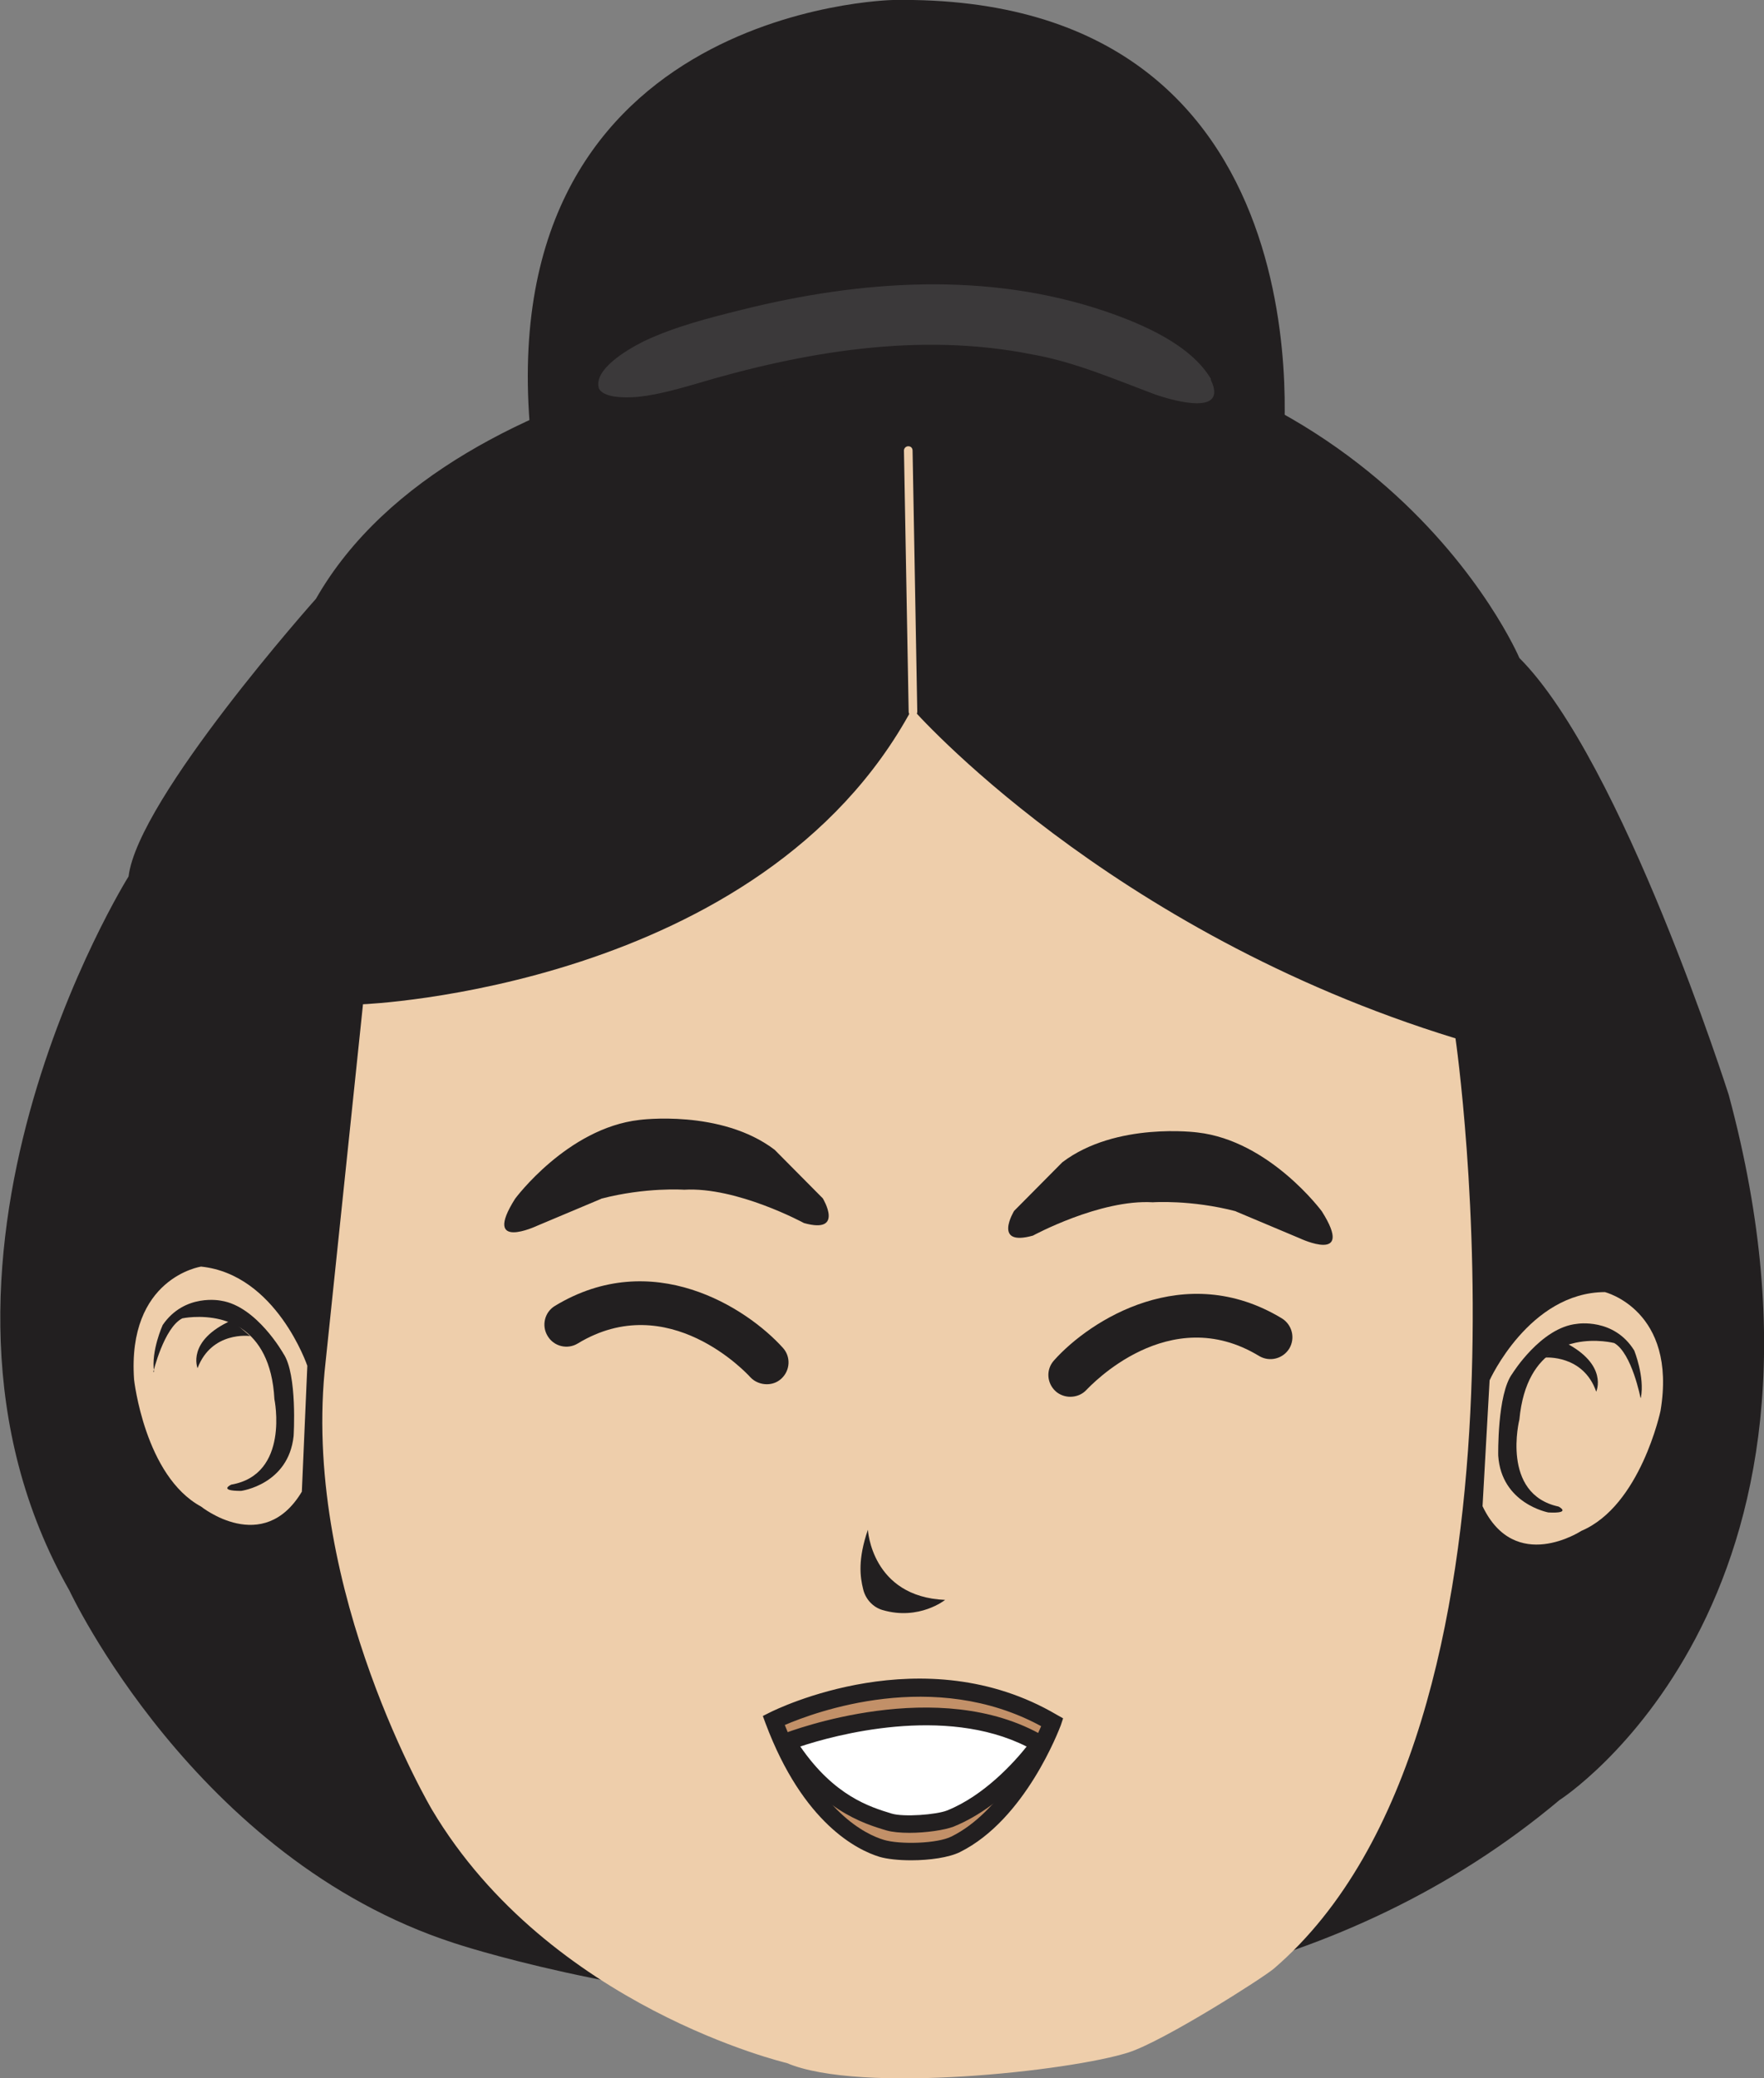 <?xml version="1.0" encoding="UTF-8"?>
<svg id="g" data-name="Layer 4" xmlns="http://www.w3.org/2000/svg" viewBox="0 0 45 53">
  <rect x="0" y="0" width="45" height="53" fill="#808080" stroke="none"/>
  <defs>
    <style>
      .j {
        fill: #eeceab;
      }

      .k {
        fill: #c29068;
      }

      .l {
        fill: #3b393a;
      }

      .m {
        fill: #fff;
      }

      .n {
        fill: #221f20;
      }
    </style>
  </defs>
  <path class="n" d="M39.79,45.9s7.81-5.01,4.31-17.98c0,0-2.71-8.51-5.34-11.14,0,0-3.75-8.83-15.79-8.35,0,0-11.32.56-14.91,6.84,0,0-4.54,5.09-4.78,7.08,0,0-6.22,9.94-1.51,18.21,0,0,3.19,6.84,9.81,8.99,0,0,17.06,5.73,28.22-3.66Z"/>
  <path class="n" d="M13.59,11.58s10.77-4.63,19.13,0C32.72,11.58,34.11-.18,22.78,0,22.78,0,12.2.19,13.59,11.58Z"/>
  <path class="j" d="M9.26,25.61s10.17-.4,14.01-7.54c0,0,4.96,5.68,13.86,8.41,0,0,2.55,17.55-4.63,23.72-.28.24-2.81,1.85-3.71,2.14-1.46.47-6.84,1.07-8.72.27,0,0-6.05-1.42-9.05-6.46,0,0-3.27-5.52-2.74-11.17l.98-9.37Z"/>
  <path class="j" d="M23.29,18.26c-.06,0-.11-.05-.11-.11l-.12-6.66c0-.06.05-.11.11-.11.07,0,.11.05.11.11l.12,6.66c0,.06-.05.11-.11.11h0Z"/>
  <path class="j" d="M7.84,34.83s-.79-2.33-2.71-2.53c0,0-1.89.28-1.71,2.88,0,0,.27,2.46,1.71,3.24,0,0,1.58,1.27,2.57-.38l.14-3.21Z"/>
  <path class="j" d="M38,35.2s1.01-2.24,2.94-2.25c0,0,1.85.46,1.42,3.03,0,0-.51,2.42-2.02,3.06,0,0-1.69,1.11-2.52-.63l.18-3.21Z"/>
  <path class="n" d="M41.85,35.65s-.22-1.14-.67-1.4c0,0-.46-.12-.98-.01-.08.02-.17.04-.25.07-.11.04-.21.09-.31.15-.42.27-.79.78-.88,1.74,0,0-.48,1.9,1,2.22,0,0,.35.18-.26.15,0,0-1.2-.22-1.28-1.45,0,0-.03-1.57.36-2.09,0,0,.73-1.18,1.65-1.27,0,0,.94-.16,1.46.68,0,0,.27.67.17,1.2Z"/>
  <path class="n" d="M39.42,34.62s.97-.08,1.3.87c0,0,.32-.69-.81-1.26l-.48.38Z"/>
  <path class="n" d="M3.91,34.99s.27-1.13.74-1.37c0,0,.46-.1.98.03.08.02.16.05.25.08.1.04.21.1.31.17.41.29.76.82.81,1.78,0,0,.4,1.92-1.1,2.18,0,0-.35.16.25.16,0,0,1.21-.16,1.34-1.4,0,0,.1-1.57-.26-2.1,0,0-.68-1.21-1.59-1.35,0,0-.93-.2-1.49.62,0,0-.3.66-.22,1.19Z"/>
  <path class="n" d="M6.37,34.07s-.97-.13-1.33.82c0,0-.29-.7.87-1.22l.47.4Z"/>
  <path class="l" d="M30.89,9.66c-.52-.87-1.73-1.39-2.69-1.72-3.01-1.02-6.23-.8-9.28-.04-.84.21-1.71.43-2.49.8-.48.24-1.3.74-1.15,1.21.09.17.4.24.85.22.47-.02,1.06-.18,1.55-.32,2.8-.84,5.77-1.35,8.66-.77,1.08.19,2.11.64,3.13,1.02.55.19,1.85.53,1.42-.37h0Z"/>
  <path class="n" d="M27.3,35.62c-.13,0-.27-.05-.37-.14-.23-.21-.25-.56-.04-.79.92-1.03,3.33-2.57,5.81-1.07.26.16.35.5.19.77-.16.26-.5.35-.77.19-2.3-1.4-4.31.77-4.4.86-.11.12-.26.18-.42.18Z"/>
  <path class="n" d="M31.52,30.89l1.64.69s1.42.67.56-.69c0,0-1.33-1.8-3.17-2.01,0,0-2.08-.28-3.45.76l-1.23,1.24s-.56.92.48.63c0,0,1.71-.93,3.06-.85,0,0,.97-.07,2.12.23Z"/>
  <path class="n" d="M19.56,35.3c-.15,0-.31-.06-.42-.18h0c-.08-.09-2.09-2.26-4.4-.86-.26.16-.61.08-.77-.19-.16-.26-.08-.61.19-.77,2.48-1.5,4.88.04,5.81,1.07.21.23.19.58-.04.79-.11.1-.24.14-.37.14Z"/>
  <path class="n" d="M15.34,30.57l-1.64.69s-1.42.67-.56-.69c0,0,1.33-1.8,3.17-2.01,0,0,2.08-.28,3.45.76l1.23,1.24s.56.92-.48.63c0,0-1.71-.93-3.06-.85,0,0-.97-.07-2.12.23Z"/>
  <g>
    <path class="k" d="M19.74,43.87s3.77-1.91,7.1.05c0,0-.85,2.3-2.46,3.11-.42.21-1.44.24-1.89.1-.84-.26-1.96-1.15-2.75-3.26Z"/>
    <path class="n" d="M23.24,47.44c-.31,0-.61-.03-.81-.09-.55-.17-1.94-.84-2.9-3.4l-.07-.19.18-.09c.16-.08,3.92-1.94,7.32.06l.16.09-.06.18c-.04.1-.9,2.4-2.57,3.23-.28.14-.78.21-1.24.21ZM20.02,43.99c.88,2.22,2.06,2.79,2.53,2.93.4.12,1.36.1,1.73-.09,1.26-.63,2.05-2.27,2.28-2.81-2.74-1.49-5.77-.36-6.54-.03Z"/>
  </g>
  <g>
    <path class="m" d="M20.07,44.42s3.83-1.49,6.46.05c0,0-.97,1.37-2.28,1.9-.32.13-1.2.2-1.56.09-.66-.2-1.68-.55-2.62-2.05Z"/>
    <path class="n" d="M23.2,46.74c-.23,0-.44-.02-.58-.06-.61-.18-1.73-.53-2.74-2.14l-.14-.23.25-.1c.16-.06,3.96-1.51,6.65.07l.21.12-.14.2c-.04.06-1.02,1.43-2.38,1.98-.23.09-.71.16-1.13.16ZM20.41,44.53c.87,1.27,1.78,1.55,2.34,1.72.3.09,1.13.03,1.41-.08.95-.38,1.72-1.24,2.03-1.63-2.1-1.06-4.91-.29-5.78,0Z"/>
  </g>
  <path class="n" d="M22.14,39.01s.09,1.71,1.97,1.79c0,0-.66.53-1.59.26-.25-.07-.44-.28-.5-.53-.08-.32-.14-.76.12-1.52Z"/>
</svg>
